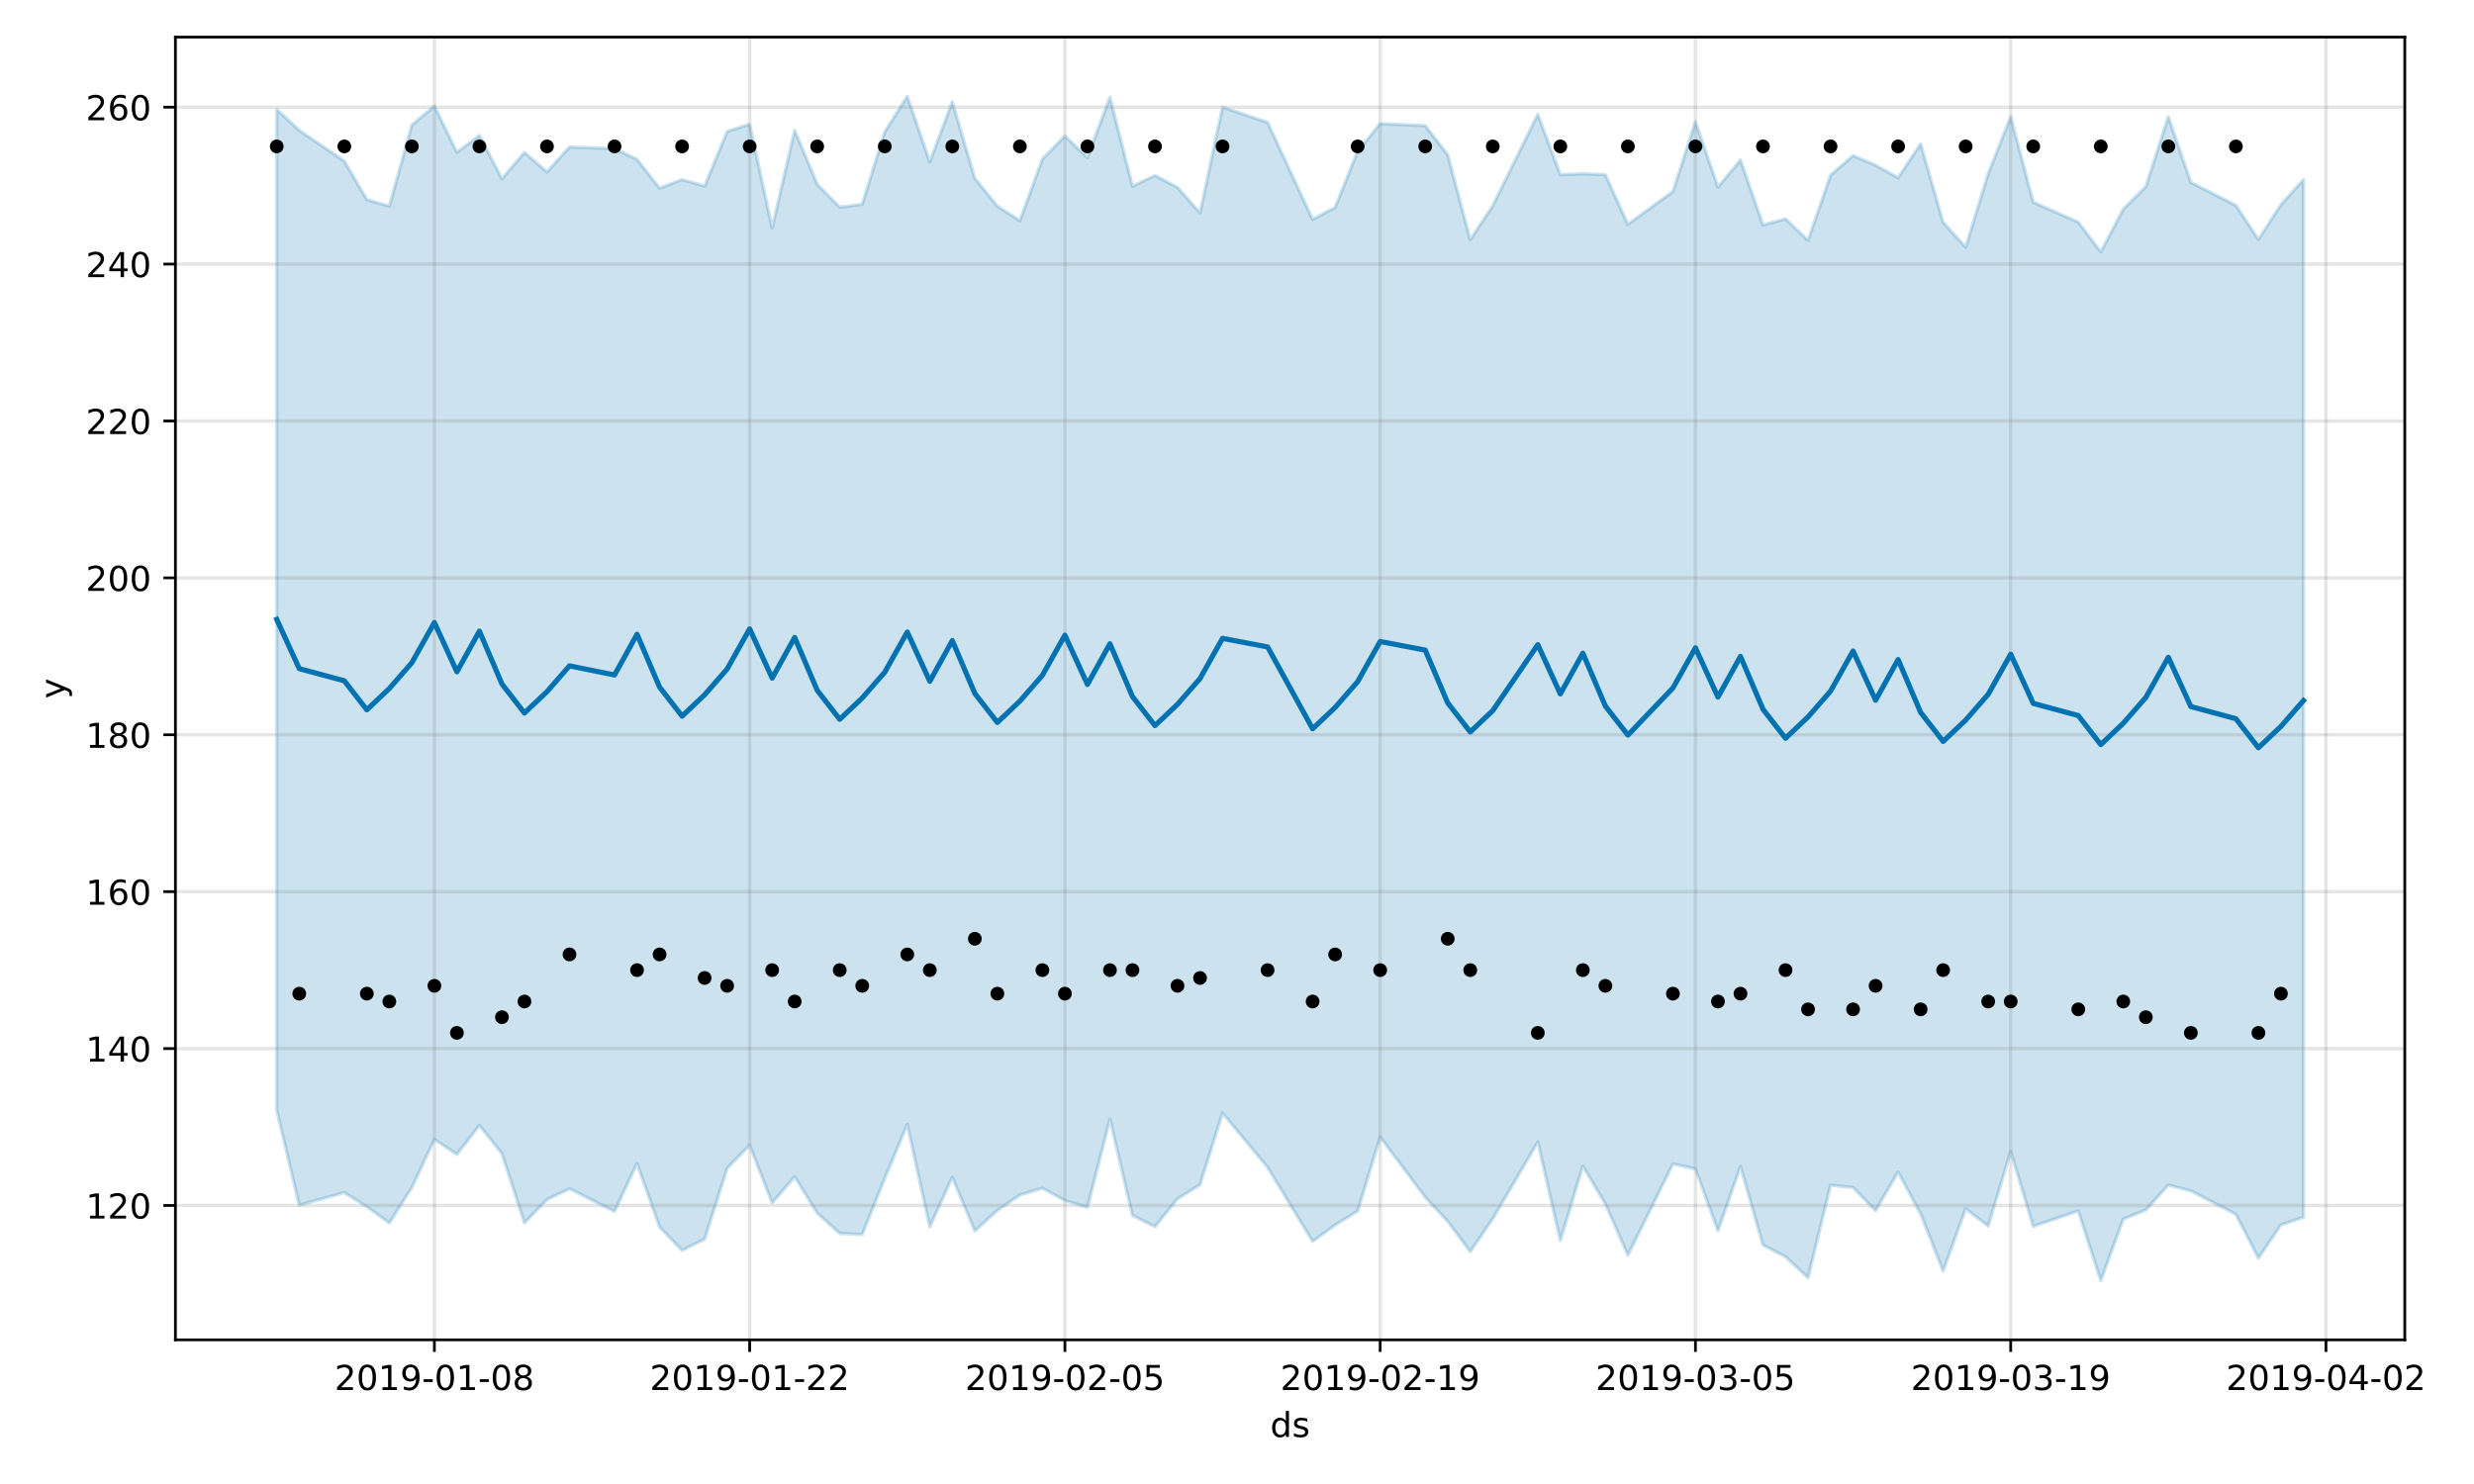 <?xml version="1.0" encoding="utf-8" standalone="no"?>
<!DOCTYPE svg PUBLIC "-//W3C//DTD SVG 1.1//EN"
  "http://www.w3.org/Graphics/SVG/1.1/DTD/svg11.dtd">
<!-- Created with matplotlib (https://matplotlib.org/) -->
<svg height="432pt" version="1.1" viewBox="0 0 720 432" width="720pt" xmlns="http://www.w3.org/2000/svg" xmlns:xlink="http://www.w3.org/1999/xlink">
 <defs>
  <style type="text/css">
*{stroke-linecap:butt;stroke-linejoin:round;}
  </style>
 </defs>
 <g id="figure_1">
  <g id="patch_1">
   <path d="M 0 432 
L 720 432 
L 720 0 
L 0 0 
z
" style="fill:#ffffff;"/>
  </g>
  <g id="axes_1">
   <g id="patch_2">
    <path d="M 51.05 390.04 
L 699.857 390.04 
L 699.857 10.8 
L 51.05 10.8 
z
" style="fill:#ffffff;"/>
   </g>
   <g id="PolyCollection_1">
    <defs>
     <path d="M 80.541 -400.139 
L 80.541 -108.813 
L 87.095 -81.159 
L 100.202 -84.839 
L 106.756 -80.71 
L 113.309 -76.003 
L 119.863 -86.292 
L 126.417 -100.327 
L 132.97 -95.946 
L 139.524 -104.404 
L 146.077 -96.197 
L 152.631 -76.027 
L 159.185 -82.799 
L 165.738 -85.955 
L 178.845 -79.354 
L 185.399 -93.32 
L 191.953 -74.811 
L 198.506 -68.009 
L 205.06 -71.283 
L 211.613 -91.878 
L 218.167 -98.654 
L 224.721 -81.835 
L 231.274 -89.443 
L 237.828 -78.848 
L 244.381 -72.947 
L 250.935 -72.639 
L 257.489 -88.962 
L 264.042 -104.659 
L 270.596 -74.887 
L 277.15 -89.307 
L 283.703 -73.643 
L 290.257 -79.637 
L 296.81 -84.129 
L 303.364 -86.118 
L 309.918 -82.512 
L 316.471 -80.586 
L 323.025 -106.196 
L 329.578 -78.187 
L 336.132 -74.909 
L 342.686 -83.028 
L 349.239 -87.145 
L 355.793 -107.989 
L 368.9 -92.18 
L 382.007 -70.622 
L 388.561 -75.4 
L 395.114 -79.44 
L 401.668 -100.993 
L 414.775 -83.493 
L 421.329 -76.44 
L 427.883 -67.652 
L 434.436 -77.226 
L 447.543 -99.538 
L 454.097 -70.903 
L 460.651 -92.532 
L 467.204 -81.546 
L 473.758 -66.588 
L 486.865 -93.179 
L 493.419 -91.743 
L 499.972 -73.71 
L 506.526 -92.433 
L 513.079 -69.552 
L 519.633 -66.156 
L 526.187 -60.063 
L 532.74 -86.974 
L 539.294 -86.307 
L 545.847 -79.588 
L 552.401 -90.824 
L 558.955 -78.636 
L 565.508 -62.008 
L 572.062 -80.134 
L 578.616 -75.082 
L 585.169 -96.849 
L 591.723 -75.021 
L 604.83 -79.499 
L 611.384 -59.198 
L 617.937 -77.144 
L 624.491 -79.754 
L 631.044 -87.044 
L 637.598 -85.331 
L 650.705 -78.521 
L 657.259 -65.748 
L 663.812 -75.434 
L 670.366 -77.651 
L 670.366 -379.696 
L 670.366 -379.696 
L 663.812 -372.414 
L 657.259 -362.298 
L 650.705 -372.23 
L 637.598 -378.886 
L 631.044 -398.008 
L 624.491 -377.657 
L 617.937 -371.134 
L 611.384 -358.67 
L 604.83 -367.334 
L 591.723 -373.141 
L 585.169 -398.025 
L 578.616 -381.437 
L 572.062 -360.013 
L 565.508 -367.291 
L 558.955 -390.139 
L 552.401 -380.242 
L 545.847 -383.901 
L 539.294 -386.707 
L 532.74 -380.981 
L 526.187 -362.03 
L 519.633 -368.275 
L 513.079 -366.517 
L 506.526 -385.417 
L 499.972 -377.52 
L 493.419 -396.54 
L 486.865 -376.252 
L 473.758 -366.68 
L 467.204 -381.14 
L 460.651 -381.404 
L 454.097 -381.145 
L 447.543 -398.722 
L 434.436 -372.107 
L 427.883 -362.225 
L 421.329 -386.911 
L 414.775 -395.423 
L 401.668 -396.012 
L 395.114 -387.927 
L 388.561 -371.615 
L 382.007 -368.131 
L 368.9 -396.357 
L 355.793 -400.811 
L 349.239 -370.033 
L 342.686 -377.434 
L 336.132 -380.903 
L 329.578 -377.792 
L 323.025 -403.697 
L 316.471 -386.123 
L 309.918 -392.395 
L 303.364 -385.695 
L 296.81 -367.763 
L 290.257 -371.987 
L 283.703 -380.084 
L 277.15 -402.367 
L 270.596 -384.838 
L 264.042 -403.962 
L 257.489 -393.625 
L 250.935 -372.532 
L 244.381 -371.667 
L 237.828 -378.36 
L 231.274 -394.093 
L 224.721 -365.643 
L 218.167 -395.834 
L 211.613 -393.714 
L 205.06 -377.817 
L 198.506 -379.727 
L 191.953 -377.216 
L 185.399 -385.586 
L 178.845 -388.728 
L 165.738 -389.197 
L 159.185 -381.944 
L 152.631 -387.624 
L 146.077 -379.97 
L 139.524 -392.583 
L 132.97 -387.657 
L 126.417 -401.13 
L 119.863 -395.59 
L 113.309 -371.972 
L 106.756 -373.889 
L 100.202 -385.118 
L 87.095 -394.048 
L 80.541 -400.139 
z
" id="m2de7ef68a5" style="stroke:#0072b2;stroke-opacity:0.2;"/>
    </defs>
    <g clip-path="url(#pe25c1c524f)">
     <use style="fill:#0072b2;fill-opacity:0.2;stroke:#0072b2;stroke-opacity:0.2;" x="0" xlink:href="#m2de7ef68a5" y="432"/>
    </g>
   </g>
   <g id="matplotlib.axis_1">
    <g id="xtick_1">
     <g id="line2d_1">
      <path clip-path="url(#pe25c1c524f)" d="M 126.417 390.04 
L 126.417 10.8 
" style="fill:none;stroke:#808080;stroke-linecap:square;stroke-opacity:0.2;"/>
     </g>
     <g id="line2d_2">
      <defs>
       <path d="M 0 0 
L 0 3.5 
" id="m32e6ca3f94" style="stroke:#000000;stroke-width:0.8;"/>
      </defs>
      <g>
       <use style="stroke:#000000;stroke-width:0.8;" x="126.417" xlink:href="#m32e6ca3f94" y="390.04"/>
      </g>
     </g>
     <g id="text_1">
      <!-- 2019-01-08 -->
      <defs>
       <path d="M 19.188 8.297 
L 53.609 8.297 
L 53.609 0 
L 7.328 0 
L 7.328 8.297 
Q 12.938 14.109 22.625 23.891 
Q 32.328 33.688 34.812 36.531 
Q 39.547 41.844 41.422 45.531 
Q 43.312 49.219 43.312 52.781 
Q 43.312 58.594 39.234 62.25 
Q 35.156 65.922 28.609 65.922 
Q 23.969 65.922 18.812 64.312 
Q 13.672 62.703 7.812 59.422 
L 7.812 69.391 
Q 13.766 71.781 18.938 73 
Q 24.125 74.219 28.422 74.219 
Q 39.75 74.219 46.484 68.547 
Q 53.219 62.891 53.219 53.422 
Q 53.219 48.922 51.531 44.891 
Q 49.859 40.875 45.406 35.406 
Q 44.188 33.984 37.641 27.219 
Q 31.109 20.453 19.188 8.297 
z
" id="DejaVuSans-50"/>
       <path d="M 31.781 66.406 
Q 24.172 66.406 20.328 58.906 
Q 16.5 51.422 16.5 36.375 
Q 16.5 21.391 20.328 13.891 
Q 24.172 6.391 31.781 6.391 
Q 39.453 6.391 43.281 13.891 
Q 47.125 21.391 47.125 36.375 
Q 47.125 51.422 43.281 58.906 
Q 39.453 66.406 31.781 66.406 
z
M 31.781 74.219 
Q 44.047 74.219 50.516 64.516 
Q 56.984 54.828 56.984 36.375 
Q 56.984 17.969 50.516 8.266 
Q 44.047 -1.422 31.781 -1.422 
Q 19.531 -1.422 13.062 8.266 
Q 6.594 17.969 6.594 36.375 
Q 6.594 54.828 13.062 64.516 
Q 19.531 74.219 31.781 74.219 
z
" id="DejaVuSans-48"/>
       <path d="M 12.406 8.297 
L 28.516 8.297 
L 28.516 63.922 
L 10.984 60.406 
L 10.984 69.391 
L 28.422 72.906 
L 38.281 72.906 
L 38.281 8.297 
L 54.391 8.297 
L 54.391 0 
L 12.406 0 
z
" id="DejaVuSans-49"/>
       <path d="M 10.984 1.516 
L 10.984 10.5 
Q 14.703 8.734 18.5 7.812 
Q 22.312 6.891 25.984 6.891 
Q 35.75 6.891 40.891 13.453 
Q 46.047 20.016 46.781 33.406 
Q 43.953 29.203 39.594 26.953 
Q 35.25 24.703 29.984 24.703 
Q 19.047 24.703 12.672 31.312 
Q 6.297 37.938 6.297 49.422 
Q 6.297 60.641 12.938 67.422 
Q 19.578 74.219 30.609 74.219 
Q 43.266 74.219 49.922 64.516 
Q 56.594 54.828 56.594 36.375 
Q 56.594 19.141 48.406 8.859 
Q 40.234 -1.422 26.422 -1.422 
Q 22.703 -1.422 18.891 -0.688 
Q 15.094 0.047 10.984 1.516 
z
M 30.609 32.422 
Q 37.25 32.422 41.125 36.953 
Q 45.016 41.5 45.016 49.422 
Q 45.016 57.281 41.125 61.844 
Q 37.25 66.406 30.609 66.406 
Q 23.969 66.406 20.094 61.844 
Q 16.219 57.281 16.219 49.422 
Q 16.219 41.5 20.094 36.953 
Q 23.969 32.422 30.609 32.422 
z
" id="DejaVuSans-57"/>
       <path d="M 4.891 31.391 
L 31.203 31.391 
L 31.203 23.391 
L 4.891 23.391 
z
" id="DejaVuSans-45"/>
       <path d="M 31.781 34.625 
Q 24.75 34.625 20.719 30.859 
Q 16.703 27.094 16.703 20.516 
Q 16.703 13.922 20.719 10.156 
Q 24.75 6.391 31.781 6.391 
Q 38.812 6.391 42.859 10.172 
Q 46.922 13.969 46.922 20.516 
Q 46.922 27.094 42.891 30.859 
Q 38.875 34.625 31.781 34.625 
z
M 21.922 38.812 
Q 15.578 40.375 12.031 44.719 
Q 8.5 49.078 8.5 55.328 
Q 8.5 64.062 14.719 69.141 
Q 20.953 74.219 31.781 74.219 
Q 42.672 74.219 48.875 69.141 
Q 55.078 64.062 55.078 55.328 
Q 55.078 49.078 51.531 44.719 
Q 48 40.375 41.703 38.812 
Q 48.828 37.156 52.797 32.312 
Q 56.781 27.484 56.781 20.516 
Q 56.781 9.906 50.312 4.234 
Q 43.844 -1.422 31.781 -1.422 
Q 19.734 -1.422 13.25 4.234 
Q 6.781 9.906 6.781 20.516 
Q 6.781 27.484 10.781 32.312 
Q 14.797 37.156 21.922 38.812 
z
M 18.312 54.391 
Q 18.312 48.734 21.844 45.562 
Q 25.391 42.391 31.781 42.391 
Q 38.141 42.391 41.719 45.562 
Q 45.312 48.734 45.312 54.391 
Q 45.312 60.062 41.719 63.234 
Q 38.141 66.406 31.781 66.406 
Q 25.391 66.406 21.844 63.234 
Q 18.312 60.062 18.312 54.391 
z
" id="DejaVuSans-56"/>
      </defs>
      <g transform="translate(97.359 404.638)scale(0.1 -0.1)">
       <use xlink:href="#DejaVuSans-50"/>
       <use x="63.623" xlink:href="#DejaVuSans-48"/>
       <use x="127.246" xlink:href="#DejaVuSans-49"/>
       <use x="190.869" xlink:href="#DejaVuSans-57"/>
       <use x="254.492" xlink:href="#DejaVuSans-45"/>
       <use x="290.576" xlink:href="#DejaVuSans-48"/>
       <use x="354.199" xlink:href="#DejaVuSans-49"/>
       <use x="417.822" xlink:href="#DejaVuSans-45"/>
       <use x="453.906" xlink:href="#DejaVuSans-48"/>
       <use x="517.529" xlink:href="#DejaVuSans-56"/>
      </g>
     </g>
    </g>
    <g id="xtick_2">
     <g id="line2d_3">
      <path clip-path="url(#pe25c1c524f)" d="M 218.167 390.04 
L 218.167 10.8 
" style="fill:none;stroke:#808080;stroke-linecap:square;stroke-opacity:0.2;"/>
     </g>
     <g id="line2d_4">
      <g>
       <use style="stroke:#000000;stroke-width:0.8;" x="218.167" xlink:href="#m32e6ca3f94" y="390.04"/>
      </g>
     </g>
     <g id="text_2">
      <!-- 2019-01-22 -->
      <g transform="translate(189.109 404.638)scale(0.1 -0.1)">
       <use xlink:href="#DejaVuSans-50"/>
       <use x="63.623" xlink:href="#DejaVuSans-48"/>
       <use x="127.246" xlink:href="#DejaVuSans-49"/>
       <use x="190.869" xlink:href="#DejaVuSans-57"/>
       <use x="254.492" xlink:href="#DejaVuSans-45"/>
       <use x="290.576" xlink:href="#DejaVuSans-48"/>
       <use x="354.199" xlink:href="#DejaVuSans-49"/>
       <use x="417.822" xlink:href="#DejaVuSans-45"/>
       <use x="453.906" xlink:href="#DejaVuSans-50"/>
       <use x="517.529" xlink:href="#DejaVuSans-50"/>
      </g>
     </g>
    </g>
    <g id="xtick_3">
     <g id="line2d_5">
      <path clip-path="url(#pe25c1c524f)" d="M 309.918 390.04 
L 309.918 10.8 
" style="fill:none;stroke:#808080;stroke-linecap:square;stroke-opacity:0.2;"/>
     </g>
     <g id="line2d_6">
      <g>
       <use style="stroke:#000000;stroke-width:0.8;" x="309.918" xlink:href="#m32e6ca3f94" y="390.04"/>
      </g>
     </g>
     <g id="text_3">
      <!-- 2019-02-05 -->
      <defs>
       <path d="M 10.797 72.906 
L 49.516 72.906 
L 49.516 64.594 
L 19.828 64.594 
L 19.828 46.734 
Q 21.969 47.469 24.109 47.828 
Q 26.266 48.188 28.422 48.188 
Q 40.625 48.188 47.75 41.5 
Q 54.891 34.812 54.891 23.391 
Q 54.891 11.625 47.562 5.094 
Q 40.234 -1.422 26.906 -1.422 
Q 22.312 -1.422 17.547 -0.641 
Q 12.797 0.141 7.719 1.703 
L 7.719 11.625 
Q 12.109 9.234 16.797 8.062 
Q 21.484 6.891 26.703 6.891 
Q 35.156 6.891 40.078 11.328 
Q 45.016 15.766 45.016 23.391 
Q 45.016 31 40.078 35.438 
Q 35.156 39.891 26.703 39.891 
Q 22.75 39.891 18.812 39.016 
Q 14.891 38.141 10.797 36.281 
z
" id="DejaVuSans-53"/>
      </defs>
      <g transform="translate(280.86 404.638)scale(0.1 -0.1)">
       <use xlink:href="#DejaVuSans-50"/>
       <use x="63.623" xlink:href="#DejaVuSans-48"/>
       <use x="127.246" xlink:href="#DejaVuSans-49"/>
       <use x="190.869" xlink:href="#DejaVuSans-57"/>
       <use x="254.492" xlink:href="#DejaVuSans-45"/>
       <use x="290.576" xlink:href="#DejaVuSans-48"/>
       <use x="354.199" xlink:href="#DejaVuSans-50"/>
       <use x="417.822" xlink:href="#DejaVuSans-45"/>
       <use x="453.906" xlink:href="#DejaVuSans-48"/>
       <use x="517.529" xlink:href="#DejaVuSans-53"/>
      </g>
     </g>
    </g>
    <g id="xtick_4">
     <g id="line2d_7">
      <path clip-path="url(#pe25c1c524f)" d="M 401.668 390.04 
L 401.668 10.8 
" style="fill:none;stroke:#808080;stroke-linecap:square;stroke-opacity:0.2;"/>
     </g>
     <g id="line2d_8">
      <g>
       <use style="stroke:#000000;stroke-width:0.8;" x="401.668" xlink:href="#m32e6ca3f94" y="390.04"/>
      </g>
     </g>
     <g id="text_4">
      <!-- 2019-02-19 -->
      <g transform="translate(372.61 404.638)scale(0.1 -0.1)">
       <use xlink:href="#DejaVuSans-50"/>
       <use x="63.623" xlink:href="#DejaVuSans-48"/>
       <use x="127.246" xlink:href="#DejaVuSans-49"/>
       <use x="190.869" xlink:href="#DejaVuSans-57"/>
       <use x="254.492" xlink:href="#DejaVuSans-45"/>
       <use x="290.576" xlink:href="#DejaVuSans-48"/>
       <use x="354.199" xlink:href="#DejaVuSans-50"/>
       <use x="417.822" xlink:href="#DejaVuSans-45"/>
       <use x="453.906" xlink:href="#DejaVuSans-49"/>
       <use x="517.529" xlink:href="#DejaVuSans-57"/>
      </g>
     </g>
    </g>
    <g id="xtick_5">
     <g id="line2d_9">
      <path clip-path="url(#pe25c1c524f)" d="M 493.419 390.04 
L 493.419 10.8 
" style="fill:none;stroke:#808080;stroke-linecap:square;stroke-opacity:0.2;"/>
     </g>
     <g id="line2d_10">
      <g>
       <use style="stroke:#000000;stroke-width:0.8;" x="493.419" xlink:href="#m32e6ca3f94" y="390.04"/>
      </g>
     </g>
     <g id="text_5">
      <!-- 2019-03-05 -->
      <defs>
       <path d="M 40.578 39.312 
Q 47.656 37.797 51.625 33 
Q 55.609 28.219 55.609 21.188 
Q 55.609 10.406 48.188 4.484 
Q 40.766 -1.422 27.094 -1.422 
Q 22.516 -1.422 17.656 -0.516 
Q 12.797 0.391 7.625 2.203 
L 7.625 11.719 
Q 11.719 9.328 16.594 8.109 
Q 21.484 6.891 26.812 6.891 
Q 36.078 6.891 40.938 10.547 
Q 45.797 14.203 45.797 21.188 
Q 45.797 27.641 41.281 31.266 
Q 36.766 34.906 28.719 34.906 
L 20.219 34.906 
L 20.219 43.016 
L 29.109 43.016 
Q 36.375 43.016 40.234 45.922 
Q 44.094 48.828 44.094 54.297 
Q 44.094 59.906 40.109 62.906 
Q 36.141 65.922 28.719 65.922 
Q 24.656 65.922 20.016 65.031 
Q 15.375 64.156 9.812 62.312 
L 9.812 71.094 
Q 15.438 72.656 20.344 73.438 
Q 25.25 74.219 29.594 74.219 
Q 40.828 74.219 47.359 69.109 
Q 53.906 64.016 53.906 55.328 
Q 53.906 49.266 50.438 45.094 
Q 46.969 40.922 40.578 39.312 
z
" id="DejaVuSans-51"/>
      </defs>
      <g transform="translate(464.361 404.638)scale(0.1 -0.1)">
       <use xlink:href="#DejaVuSans-50"/>
       <use x="63.623" xlink:href="#DejaVuSans-48"/>
       <use x="127.246" xlink:href="#DejaVuSans-49"/>
       <use x="190.869" xlink:href="#DejaVuSans-57"/>
       <use x="254.492" xlink:href="#DejaVuSans-45"/>
       <use x="290.576" xlink:href="#DejaVuSans-48"/>
       <use x="354.199" xlink:href="#DejaVuSans-51"/>
       <use x="417.822" xlink:href="#DejaVuSans-45"/>
       <use x="453.906" xlink:href="#DejaVuSans-48"/>
       <use x="517.529" xlink:href="#DejaVuSans-53"/>
      </g>
     </g>
    </g>
    <g id="xtick_6">
     <g id="line2d_11">
      <path clip-path="url(#pe25c1c524f)" d="M 585.169 390.04 
L 585.169 10.8 
" style="fill:none;stroke:#808080;stroke-linecap:square;stroke-opacity:0.2;"/>
     </g>
     <g id="line2d_12">
      <g>
       <use style="stroke:#000000;stroke-width:0.8;" x="585.169" xlink:href="#m32e6ca3f94" y="390.04"/>
      </g>
     </g>
     <g id="text_6">
      <!-- 2019-03-19 -->
      <g transform="translate(556.111 404.638)scale(0.1 -0.1)">
       <use xlink:href="#DejaVuSans-50"/>
       <use x="63.623" xlink:href="#DejaVuSans-48"/>
       <use x="127.246" xlink:href="#DejaVuSans-49"/>
       <use x="190.869" xlink:href="#DejaVuSans-57"/>
       <use x="254.492" xlink:href="#DejaVuSans-45"/>
       <use x="290.576" xlink:href="#DejaVuSans-48"/>
       <use x="354.199" xlink:href="#DejaVuSans-51"/>
       <use x="417.822" xlink:href="#DejaVuSans-45"/>
       <use x="453.906" xlink:href="#DejaVuSans-49"/>
       <use x="517.529" xlink:href="#DejaVuSans-57"/>
      </g>
     </g>
    </g>
    <g id="xtick_7">
     <g id="line2d_13">
      <path clip-path="url(#pe25c1c524f)" d="M 676.92 390.04 
L 676.92 10.8 
" style="fill:none;stroke:#808080;stroke-linecap:square;stroke-opacity:0.2;"/>
     </g>
     <g id="line2d_14">
      <g>
       <use style="stroke:#000000;stroke-width:0.8;" x="676.92" xlink:href="#m32e6ca3f94" y="390.04"/>
      </g>
     </g>
     <g id="text_7">
      <!-- 2019-04-02 -->
      <defs>
       <path d="M 37.797 64.312 
L 12.891 25.391 
L 37.797 25.391 
z
M 35.203 72.906 
L 47.609 72.906 
L 47.609 25.391 
L 58.016 25.391 
L 58.016 17.188 
L 47.609 17.188 
L 47.609 0 
L 37.797 0 
L 37.797 17.188 
L 4.891 17.188 
L 4.891 26.703 
z
" id="DejaVuSans-52"/>
      </defs>
      <g transform="translate(647.862 404.638)scale(0.1 -0.1)">
       <use xlink:href="#DejaVuSans-50"/>
       <use x="63.623" xlink:href="#DejaVuSans-48"/>
       <use x="127.246" xlink:href="#DejaVuSans-49"/>
       <use x="190.869" xlink:href="#DejaVuSans-57"/>
       <use x="254.492" xlink:href="#DejaVuSans-45"/>
       <use x="290.576" xlink:href="#DejaVuSans-48"/>
       <use x="354.199" xlink:href="#DejaVuSans-52"/>
       <use x="417.822" xlink:href="#DejaVuSans-45"/>
       <use x="453.906" xlink:href="#DejaVuSans-48"/>
       <use x="517.529" xlink:href="#DejaVuSans-50"/>
      </g>
     </g>
    </g>
    <g id="text_8">
     <!-- ds -->
     <defs>
      <path d="M 45.406 46.391 
L 45.406 75.984 
L 54.391 75.984 
L 54.391 0 
L 45.406 0 
L 45.406 8.203 
Q 42.578 3.328 38.25 0.953 
Q 33.938 -1.422 27.875 -1.422 
Q 17.969 -1.422 11.734 6.484 
Q 5.516 14.406 5.516 27.297 
Q 5.516 40.188 11.734 48.094 
Q 17.969 56 27.875 56 
Q 33.938 56 38.25 53.625 
Q 42.578 51.266 45.406 46.391 
z
M 14.797 27.297 
Q 14.797 17.391 18.875 11.75 
Q 22.953 6.109 30.078 6.109 
Q 37.203 6.109 41.297 11.75 
Q 45.406 17.391 45.406 27.297 
Q 45.406 37.203 41.297 42.844 
Q 37.203 48.484 30.078 48.484 
Q 22.953 48.484 18.875 42.844 
Q 14.797 37.203 14.797 27.297 
z
" id="DejaVuSans-100"/>
      <path d="M 44.281 53.078 
L 44.281 44.578 
Q 40.484 46.531 36.375 47.5 
Q 32.281 48.484 27.875 48.484 
Q 21.188 48.484 17.844 46.438 
Q 14.5 44.391 14.5 40.281 
Q 14.5 37.156 16.891 35.375 
Q 19.281 33.594 26.516 31.984 
L 29.594 31.297 
Q 39.156 29.25 43.188 25.516 
Q 47.219 21.781 47.219 15.094 
Q 47.219 7.469 41.188 3.016 
Q 35.156 -1.422 24.609 -1.422 
Q 20.219 -1.422 15.453 -0.562 
Q 10.688 0.297 5.422 2 
L 5.422 11.281 
Q 10.406 8.688 15.234 7.391 
Q 20.062 6.109 24.812 6.109 
Q 31.156 6.109 34.562 8.281 
Q 37.984 10.453 37.984 14.406 
Q 37.984 18.062 35.516 20.016 
Q 33.062 21.969 24.703 23.781 
L 21.578 24.516 
Q 13.234 26.266 9.516 29.906 
Q 5.812 33.547 5.812 39.891 
Q 5.812 47.609 11.281 51.797 
Q 16.75 56 26.812 56 
Q 31.781 56 36.172 55.266 
Q 40.578 54.547 44.281 53.078 
z
" id="DejaVuSans-115"/>
     </defs>
     <g transform="translate(369.675 418.317)scale(0.1 -0.1)">
      <use xlink:href="#DejaVuSans-100"/>
      <use x="63.477" xlink:href="#DejaVuSans-115"/>
     </g>
    </g>
   </g>
   <g id="matplotlib.axis_2">
    <g id="ytick_1">
     <g id="line2d_15">
      <path clip-path="url(#pe25c1c524f)" d="M 51.05 350.918 
L 699.857 350.918 
" style="fill:none;stroke:#808080;stroke-linecap:square;stroke-opacity:0.2;"/>
     </g>
     <g id="line2d_16">
      <defs>
       <path d="M 0 0 
L -3.5 0 
" id="m28ffb948e0" style="stroke:#000000;stroke-width:0.8;"/>
      </defs>
      <g>
       <use style="stroke:#000000;stroke-width:0.8;" x="51.05" xlink:href="#m28ffb948e0" y="350.918"/>
      </g>
     </g>
     <g id="text_9">
      <!-- 120 -->
      <g transform="translate(24.962 354.717)scale(0.1 -0.1)">
       <use xlink:href="#DejaVuSans-49"/>
       <use x="63.623" xlink:href="#DejaVuSans-50"/>
       <use x="127.246" xlink:href="#DejaVuSans-48"/>
      </g>
     </g>
    </g>
    <g id="ytick_2">
     <g id="line2d_17">
      <path clip-path="url(#pe25c1c524f)" d="M 51.05 305.244 
L 699.857 305.244 
" style="fill:none;stroke:#808080;stroke-linecap:square;stroke-opacity:0.2;"/>
     </g>
     <g id="line2d_18">
      <g>
       <use style="stroke:#000000;stroke-width:0.8;" x="51.05" xlink:href="#m28ffb948e0" y="305.244"/>
      </g>
     </g>
     <g id="text_10">
      <!-- 140 -->
      <g transform="translate(24.962 309.043)scale(0.1 -0.1)">
       <use xlink:href="#DejaVuSans-49"/>
       <use x="63.623" xlink:href="#DejaVuSans-52"/>
       <use x="127.246" xlink:href="#DejaVuSans-48"/>
      </g>
     </g>
    </g>
    <g id="ytick_3">
     <g id="line2d_19">
      <path clip-path="url(#pe25c1c524f)" d="M 51.05 259.57 
L 699.857 259.57 
" style="fill:none;stroke:#808080;stroke-linecap:square;stroke-opacity:0.2;"/>
     </g>
     <g id="line2d_20">
      <g>
       <use style="stroke:#000000;stroke-width:0.8;" x="51.05" xlink:href="#m28ffb948e0" y="259.57"/>
      </g>
     </g>
     <g id="text_11">
      <!-- 160 -->
      <defs>
       <path d="M 33.016 40.375 
Q 26.375 40.375 22.484 35.828 
Q 18.609 31.297 18.609 23.391 
Q 18.609 15.531 22.484 10.953 
Q 26.375 6.391 33.016 6.391 
Q 39.656 6.391 43.531 10.953 
Q 47.406 15.531 47.406 23.391 
Q 47.406 31.297 43.531 35.828 
Q 39.656 40.375 33.016 40.375 
z
M 52.594 71.297 
L 52.594 62.312 
Q 48.875 64.062 45.094 64.984 
Q 41.312 65.922 37.594 65.922 
Q 27.828 65.922 22.672 59.328 
Q 17.531 52.734 16.797 39.406 
Q 19.672 43.656 24.016 45.922 
Q 28.375 48.188 33.594 48.188 
Q 44.578 48.188 50.953 41.516 
Q 57.328 34.859 57.328 23.391 
Q 57.328 12.156 50.688 5.359 
Q 44.047 -1.422 33.016 -1.422 
Q 20.359 -1.422 13.672 8.266 
Q 6.984 17.969 6.984 36.375 
Q 6.984 53.656 15.188 63.938 
Q 23.391 74.219 37.203 74.219 
Q 40.922 74.219 44.703 73.484 
Q 48.484 72.75 52.594 71.297 
z
" id="DejaVuSans-54"/>
      </defs>
      <g transform="translate(24.962 263.369)scale(0.1 -0.1)">
       <use xlink:href="#DejaVuSans-49"/>
       <use x="63.623" xlink:href="#DejaVuSans-54"/>
       <use x="127.246" xlink:href="#DejaVuSans-48"/>
      </g>
     </g>
    </g>
    <g id="ytick_4">
     <g id="line2d_21">
      <path clip-path="url(#pe25c1c524f)" d="M 51.05 213.896 
L 699.857 213.896 
" style="fill:none;stroke:#808080;stroke-linecap:square;stroke-opacity:0.2;"/>
     </g>
     <g id="line2d_22">
      <g>
       <use style="stroke:#000000;stroke-width:0.8;" x="51.05" xlink:href="#m28ffb948e0" y="213.896"/>
      </g>
     </g>
     <g id="text_12">
      <!-- 180 -->
      <g transform="translate(24.962 217.696)scale(0.1 -0.1)">
       <use xlink:href="#DejaVuSans-49"/>
       <use x="63.623" xlink:href="#DejaVuSans-56"/>
       <use x="127.246" xlink:href="#DejaVuSans-48"/>
      </g>
     </g>
    </g>
    <g id="ytick_5">
     <g id="line2d_23">
      <path clip-path="url(#pe25c1c524f)" d="M 51.05 168.222 
L 699.857 168.222 
" style="fill:none;stroke:#808080;stroke-linecap:square;stroke-opacity:0.2;"/>
     </g>
     <g id="line2d_24">
      <g>
       <use style="stroke:#000000;stroke-width:0.8;" x="51.05" xlink:href="#m28ffb948e0" y="168.222"/>
      </g>
     </g>
     <g id="text_13">
      <!-- 200 -->
      <g transform="translate(24.962 172.022)scale(0.1 -0.1)">
       <use xlink:href="#DejaVuSans-50"/>
       <use x="63.623" xlink:href="#DejaVuSans-48"/>
       <use x="127.246" xlink:href="#DejaVuSans-48"/>
      </g>
     </g>
    </g>
    <g id="ytick_6">
     <g id="line2d_25">
      <path clip-path="url(#pe25c1c524f)" d="M 51.05 122.549 
L 699.857 122.549 
" style="fill:none;stroke:#808080;stroke-linecap:square;stroke-opacity:0.2;"/>
     </g>
     <g id="line2d_26">
      <g>
       <use style="stroke:#000000;stroke-width:0.8;" x="51.05" xlink:href="#m28ffb948e0" y="122.549"/>
      </g>
     </g>
     <g id="text_14">
      <!-- 220 -->
      <g transform="translate(24.962 126.348)scale(0.1 -0.1)">
       <use xlink:href="#DejaVuSans-50"/>
       <use x="63.623" xlink:href="#DejaVuSans-50"/>
       <use x="127.246" xlink:href="#DejaVuSans-48"/>
      </g>
     </g>
    </g>
    <g id="ytick_7">
     <g id="line2d_27">
      <path clip-path="url(#pe25c1c524f)" d="M 51.05 76.875 
L 699.857 76.875 
" style="fill:none;stroke:#808080;stroke-linecap:square;stroke-opacity:0.2;"/>
     </g>
     <g id="line2d_28">
      <g>
       <use style="stroke:#000000;stroke-width:0.8;" x="51.05" xlink:href="#m28ffb948e0" y="76.875"/>
      </g>
     </g>
     <g id="text_15">
      <!-- 240 -->
      <g transform="translate(24.962 80.674)scale(0.1 -0.1)">
       <use xlink:href="#DejaVuSans-50"/>
       <use x="63.623" xlink:href="#DejaVuSans-52"/>
       <use x="127.246" xlink:href="#DejaVuSans-48"/>
      </g>
     </g>
    </g>
    <g id="ytick_8">
     <g id="line2d_29">
      <path clip-path="url(#pe25c1c524f)" d="M 51.05 31.201 
L 699.857 31.201 
" style="fill:none;stroke:#808080;stroke-linecap:square;stroke-opacity:0.2;"/>
     </g>
     <g id="line2d_30">
      <g>
       <use style="stroke:#000000;stroke-width:0.8;" x="51.05" xlink:href="#m28ffb948e0" y="31.201"/>
      </g>
     </g>
     <g id="text_16">
      <!-- 260 -->
      <g transform="translate(24.962 35)scale(0.1 -0.1)">
       <use xlink:href="#DejaVuSans-50"/>
       <use x="63.623" xlink:href="#DejaVuSans-54"/>
       <use x="127.246" xlink:href="#DejaVuSans-48"/>
      </g>
     </g>
    </g>
    <g id="text_17">
     <!-- y -->
     <defs>
      <path d="M 32.172 -5.078 
Q 28.375 -14.844 24.75 -17.812 
Q 21.141 -20.797 15.094 -20.797 
L 7.906 -20.797 
L 7.906 -13.281 
L 13.188 -13.281 
Q 16.891 -13.281 18.938 -11.516 
Q 21 -9.766 23.484 -3.219 
L 25.094 0.875 
L 2.984 54.688 
L 12.5 54.688 
L 29.594 11.922 
L 46.688 54.688 
L 56.203 54.688 
z
" id="DejaVuSans-121"/>
     </defs>
     <g transform="translate(18.883 203.379)rotate(-90)scale(0.1 -0.1)">
      <use xlink:href="#DejaVuSans-121"/>
     </g>
    </g>
   </g>
   <g id="line2d_31">
    <defs>
     <path d="M 0 1.5 
C 0.398 1.5 0.779 1.342 1.061 1.061 
C 1.342 0.779 1.5 0.398 1.5 0 
C 1.5 -0.398 1.342 -0.779 1.061 -1.061 
C 0.779 -1.342 0.398 -1.5 0 -1.5 
C -0.398 -1.5 -0.779 -1.342 -1.061 -1.061 
C -1.342 -0.779 -1.5 -0.398 -1.5 0 
C -1.5 0.398 -1.342 0.779 -1.061 1.061 
C -0.779 1.342 -0.398 1.5 0 1.5 
z
" id="mbcc6b17bff" style="stroke:#000000;"/>
    </defs>
    <g clip-path="url(#pe25c1c524f)">
     <use style="stroke:#000000;" x="80.541" xlink:href="#mbcc6b17bff" y="42.619"/>
     <use style="stroke:#000000;" x="87.095" xlink:href="#mbcc6b17bff" y="289.258"/>
     <use style="stroke:#000000;" x="100.202" xlink:href="#mbcc6b17bff" y="42.619"/>
     <use style="stroke:#000000;" x="106.756" xlink:href="#mbcc6b17bff" y="289.258"/>
     <use style="stroke:#000000;" x="113.309" xlink:href="#mbcc6b17bff" y="291.542"/>
     <use style="stroke:#000000;" x="119.863" xlink:href="#mbcc6b17bff" y="42.619"/>
     <use style="stroke:#000000;" x="126.417" xlink:href="#mbcc6b17bff" y="286.974"/>
     <use style="stroke:#000000;" x="132.97" xlink:href="#mbcc6b17bff" y="300.677"/>
     <use style="stroke:#000000;" x="139.524" xlink:href="#mbcc6b17bff" y="42.619"/>
     <use style="stroke:#000000;" x="146.077" xlink:href="#mbcc6b17bff" y="296.109"/>
     <use style="stroke:#000000;" x="152.631" xlink:href="#mbcc6b17bff" y="291.542"/>
     <use style="stroke:#000000;" x="159.185" xlink:href="#mbcc6b17bff" y="42.619"/>
     <use style="stroke:#000000;" x="165.738" xlink:href="#mbcc6b17bff" y="277.84"/>
     <use style="stroke:#000000;" x="178.845" xlink:href="#mbcc6b17bff" y="42.619"/>
     <use style="stroke:#000000;" x="185.399" xlink:href="#mbcc6b17bff" y="282.407"/>
     <use style="stroke:#000000;" x="191.953" xlink:href="#mbcc6b17bff" y="277.84"/>
     <use style="stroke:#000000;" x="198.506" xlink:href="#mbcc6b17bff" y="42.619"/>
     <use style="stroke:#000000;" x="205.06" xlink:href="#mbcc6b17bff" y="284.691"/>
     <use style="stroke:#000000;" x="211.613" xlink:href="#mbcc6b17bff" y="286.974"/>
     <use style="stroke:#000000;" x="218.167" xlink:href="#mbcc6b17bff" y="42.619"/>
     <use style="stroke:#000000;" x="224.721" xlink:href="#mbcc6b17bff" y="282.407"/>
     <use style="stroke:#000000;" x="231.274" xlink:href="#mbcc6b17bff" y="291.542"/>
     <use style="stroke:#000000;" x="237.828" xlink:href="#mbcc6b17bff" y="42.619"/>
     <use style="stroke:#000000;" x="244.381" xlink:href="#mbcc6b17bff" y="282.407"/>
     <use style="stroke:#000000;" x="250.935" xlink:href="#mbcc6b17bff" y="286.974"/>
     <use style="stroke:#000000;" x="257.489" xlink:href="#mbcc6b17bff" y="42.619"/>
     <use style="stroke:#000000;" x="264.042" xlink:href="#mbcc6b17bff" y="277.84"/>
     <use style="stroke:#000000;" x="270.596" xlink:href="#mbcc6b17bff" y="282.407"/>
     <use style="stroke:#000000;" x="277.15" xlink:href="#mbcc6b17bff" y="42.619"/>
     <use style="stroke:#000000;" x="283.703" xlink:href="#mbcc6b17bff" y="273.272"/>
     <use style="stroke:#000000;" x="290.257" xlink:href="#mbcc6b17bff" y="289.258"/>
     <use style="stroke:#000000;" x="296.81" xlink:href="#mbcc6b17bff" y="42.619"/>
     <use style="stroke:#000000;" x="303.364" xlink:href="#mbcc6b17bff" y="282.407"/>
     <use style="stroke:#000000;" x="309.918" xlink:href="#mbcc6b17bff" y="289.258"/>
     <use style="stroke:#000000;" x="316.471" xlink:href="#mbcc6b17bff" y="42.619"/>
     <use style="stroke:#000000;" x="323.025" xlink:href="#mbcc6b17bff" y="282.407"/>
     <use style="stroke:#000000;" x="329.578" xlink:href="#mbcc6b17bff" y="282.407"/>
     <use style="stroke:#000000;" x="336.132" xlink:href="#mbcc6b17bff" y="42.619"/>
     <use style="stroke:#000000;" x="342.686" xlink:href="#mbcc6b17bff" y="286.974"/>
     <use style="stroke:#000000;" x="349.239" xlink:href="#mbcc6b17bff" y="284.691"/>
     <use style="stroke:#000000;" x="355.793" xlink:href="#mbcc6b17bff" y="42.619"/>
     <use style="stroke:#000000;" x="368.9" xlink:href="#mbcc6b17bff" y="282.407"/>
     <use style="stroke:#000000;" x="382.007" xlink:href="#mbcc6b17bff" y="291.542"/>
     <use style="stroke:#000000;" x="388.561" xlink:href="#mbcc6b17bff" y="277.84"/>
     <use style="stroke:#000000;" x="395.114" xlink:href="#mbcc6b17bff" y="42.619"/>
     <use style="stroke:#000000;" x="401.668" xlink:href="#mbcc6b17bff" y="282.407"/>
     <use style="stroke:#000000;" x="414.775" xlink:href="#mbcc6b17bff" y="42.619"/>
     <use style="stroke:#000000;" x="421.329" xlink:href="#mbcc6b17bff" y="273.272"/>
     <use style="stroke:#000000;" x="427.883" xlink:href="#mbcc6b17bff" y="282.407"/>
     <use style="stroke:#000000;" x="434.436" xlink:href="#mbcc6b17bff" y="42.619"/>
     <use style="stroke:#000000;" x="447.543" xlink:href="#mbcc6b17bff" y="300.677"/>
     <use style="stroke:#000000;" x="454.097" xlink:href="#mbcc6b17bff" y="42.619"/>
     <use style="stroke:#000000;" x="460.651" xlink:href="#mbcc6b17bff" y="282.407"/>
     <use style="stroke:#000000;" x="467.204" xlink:href="#mbcc6b17bff" y="286.974"/>
     <use style="stroke:#000000;" x="473.758" xlink:href="#mbcc6b17bff" y="42.619"/>
     <use style="stroke:#000000;" x="486.865" xlink:href="#mbcc6b17bff" y="289.258"/>
     <use style="stroke:#000000;" x="493.419" xlink:href="#mbcc6b17bff" y="42.619"/>
     <use style="stroke:#000000;" x="499.972" xlink:href="#mbcc6b17bff" y="291.542"/>
     <use style="stroke:#000000;" x="506.526" xlink:href="#mbcc6b17bff" y="289.258"/>
     <use style="stroke:#000000;" x="513.079" xlink:href="#mbcc6b17bff" y="42.619"/>
     <use style="stroke:#000000;" x="519.633" xlink:href="#mbcc6b17bff" y="282.407"/>
     <use style="stroke:#000000;" x="526.187" xlink:href="#mbcc6b17bff" y="293.826"/>
     <use style="stroke:#000000;" x="532.74" xlink:href="#mbcc6b17bff" y="42.619"/>
     <use style="stroke:#000000;" x="539.294" xlink:href="#mbcc6b17bff" y="293.826"/>
     <use style="stroke:#000000;" x="545.847" xlink:href="#mbcc6b17bff" y="286.974"/>
     <use style="stroke:#000000;" x="552.401" xlink:href="#mbcc6b17bff" y="42.619"/>
     <use style="stroke:#000000;" x="558.955" xlink:href="#mbcc6b17bff" y="293.826"/>
     <use style="stroke:#000000;" x="565.508" xlink:href="#mbcc6b17bff" y="282.407"/>
     <use style="stroke:#000000;" x="572.062" xlink:href="#mbcc6b17bff" y="42.619"/>
     <use style="stroke:#000000;" x="578.616" xlink:href="#mbcc6b17bff" y="291.542"/>
     <use style="stroke:#000000;" x="585.169" xlink:href="#mbcc6b17bff" y="291.542"/>
     <use style="stroke:#000000;" x="591.723" xlink:href="#mbcc6b17bff" y="42.619"/>
     <use style="stroke:#000000;" x="604.83" xlink:href="#mbcc6b17bff" y="293.826"/>
     <use style="stroke:#000000;" x="611.384" xlink:href="#mbcc6b17bff" y="42.619"/>
     <use style="stroke:#000000;" x="617.937" xlink:href="#mbcc6b17bff" y="291.542"/>
     <use style="stroke:#000000;" x="624.491" xlink:href="#mbcc6b17bff" y="296.109"/>
     <use style="stroke:#000000;" x="631.044" xlink:href="#mbcc6b17bff" y="42.619"/>
     <use style="stroke:#000000;" x="637.598" xlink:href="#mbcc6b17bff" y="300.677"/>
     <use style="stroke:#000000;" x="650.705" xlink:href="#mbcc6b17bff" y="42.619"/>
     <use style="stroke:#000000;" x="657.259" xlink:href="#mbcc6b17bff" y="300.677"/>
     <use style="stroke:#000000;" x="663.812" xlink:href="#mbcc6b17bff" y="289.258"/>
    </g>
   </g>
   <g id="line2d_32">
    <path clip-path="url(#pe25c1c524f)" d="M 80.541 180.312 
L 87.095 194.647 
L 100.202 198.186 
L 106.756 206.633 
L 113.309 200.425 
L 119.863 192.914 
L 126.417 181.232 
L 132.97 195.567 
L 139.524 183.722 
L 146.077 199.106 
L 152.631 207.553 
L 159.185 201.344 
L 165.738 193.834 
L 178.845 196.487 
L 185.399 184.642 
L 191.953 200.026 
L 198.506 208.473 
L 205.06 202.264 
L 211.613 194.753 
L 218.167 183.071 
L 224.721 197.406 
L 231.274 185.562 
L 237.828 200.946 
L 244.381 209.392 
L 250.935 203.184 
L 257.489 195.673 
L 264.042 183.991 
L 270.596 198.326 
L 277.15 186.481 
L 283.703 201.865 
L 290.257 210.312 
L 296.81 204.103 
L 303.364 196.593 
L 309.918 184.91 
L 316.471 199.246 
L 323.025 187.401 
L 329.578 202.785 
L 336.132 211.232 
L 342.686 205.023 
L 349.239 197.512 
L 355.793 185.83 
L 368.9 188.321 
L 382.007 212.151 
L 388.561 205.943 
L 395.114 198.432 
L 401.668 186.75 
L 414.775 189.241 
L 421.329 204.624 
L 427.883 213.071 
L 434.436 206.862 
L 447.543 187.669 
L 454.097 202.005 
L 460.651 190.16 
L 467.204 205.544 
L 473.758 213.991 
L 486.865 200.271 
L 493.419 188.589 
L 499.972 202.924 
L 506.526 191.08 
L 513.079 206.464 
L 519.633 214.91 
L 526.187 208.702 
L 532.74 201.191 
L 539.294 189.509 
L 545.847 203.844 
L 552.401 192 
L 558.955 207.383 
L 565.508 215.83 
L 572.062 209.622 
L 578.616 202.111 
L 585.169 190.429 
L 591.723 204.764 
L 604.83 208.303 
L 611.384 216.75 
L 617.937 210.541 
L 624.491 203.031 
L 631.044 191.348 
L 637.598 205.684 
L 650.705 209.223 
L 657.259 217.669 
L 663.812 211.461 
L 670.366 203.95 
" style="fill:none;stroke:#0072b2;stroke-linecap:square;stroke-width:1.5;"/>
   </g>
   <g id="patch_3">
    <path d="M 51.05 390.04 
L 51.05 10.8 
" style="fill:none;stroke:#000000;stroke-linecap:square;stroke-linejoin:miter;stroke-width:0.8;"/>
   </g>
   <g id="patch_4">
    <path d="M 699.857 390.04 
L 699.857 10.8 
" style="fill:none;stroke:#000000;stroke-linecap:square;stroke-linejoin:miter;stroke-width:0.8;"/>
   </g>
   <g id="patch_5">
    <path d="M 51.05 390.04 
L 699.857 390.04 
" style="fill:none;stroke:#000000;stroke-linecap:square;stroke-linejoin:miter;stroke-width:0.8;"/>
   </g>
   <g id="patch_6">
    <path d="M 51.05 10.8 
L 699.857 10.8 
" style="fill:none;stroke:#000000;stroke-linecap:square;stroke-linejoin:miter;stroke-width:0.8;"/>
   </g>
  </g>
 </g>
 <defs>
  <clipPath id="pe25c1c524f">
   <rect height="379.24" width="648.807" x="51.05" y="10.8"/>
  </clipPath>
 </defs>
</svg>
